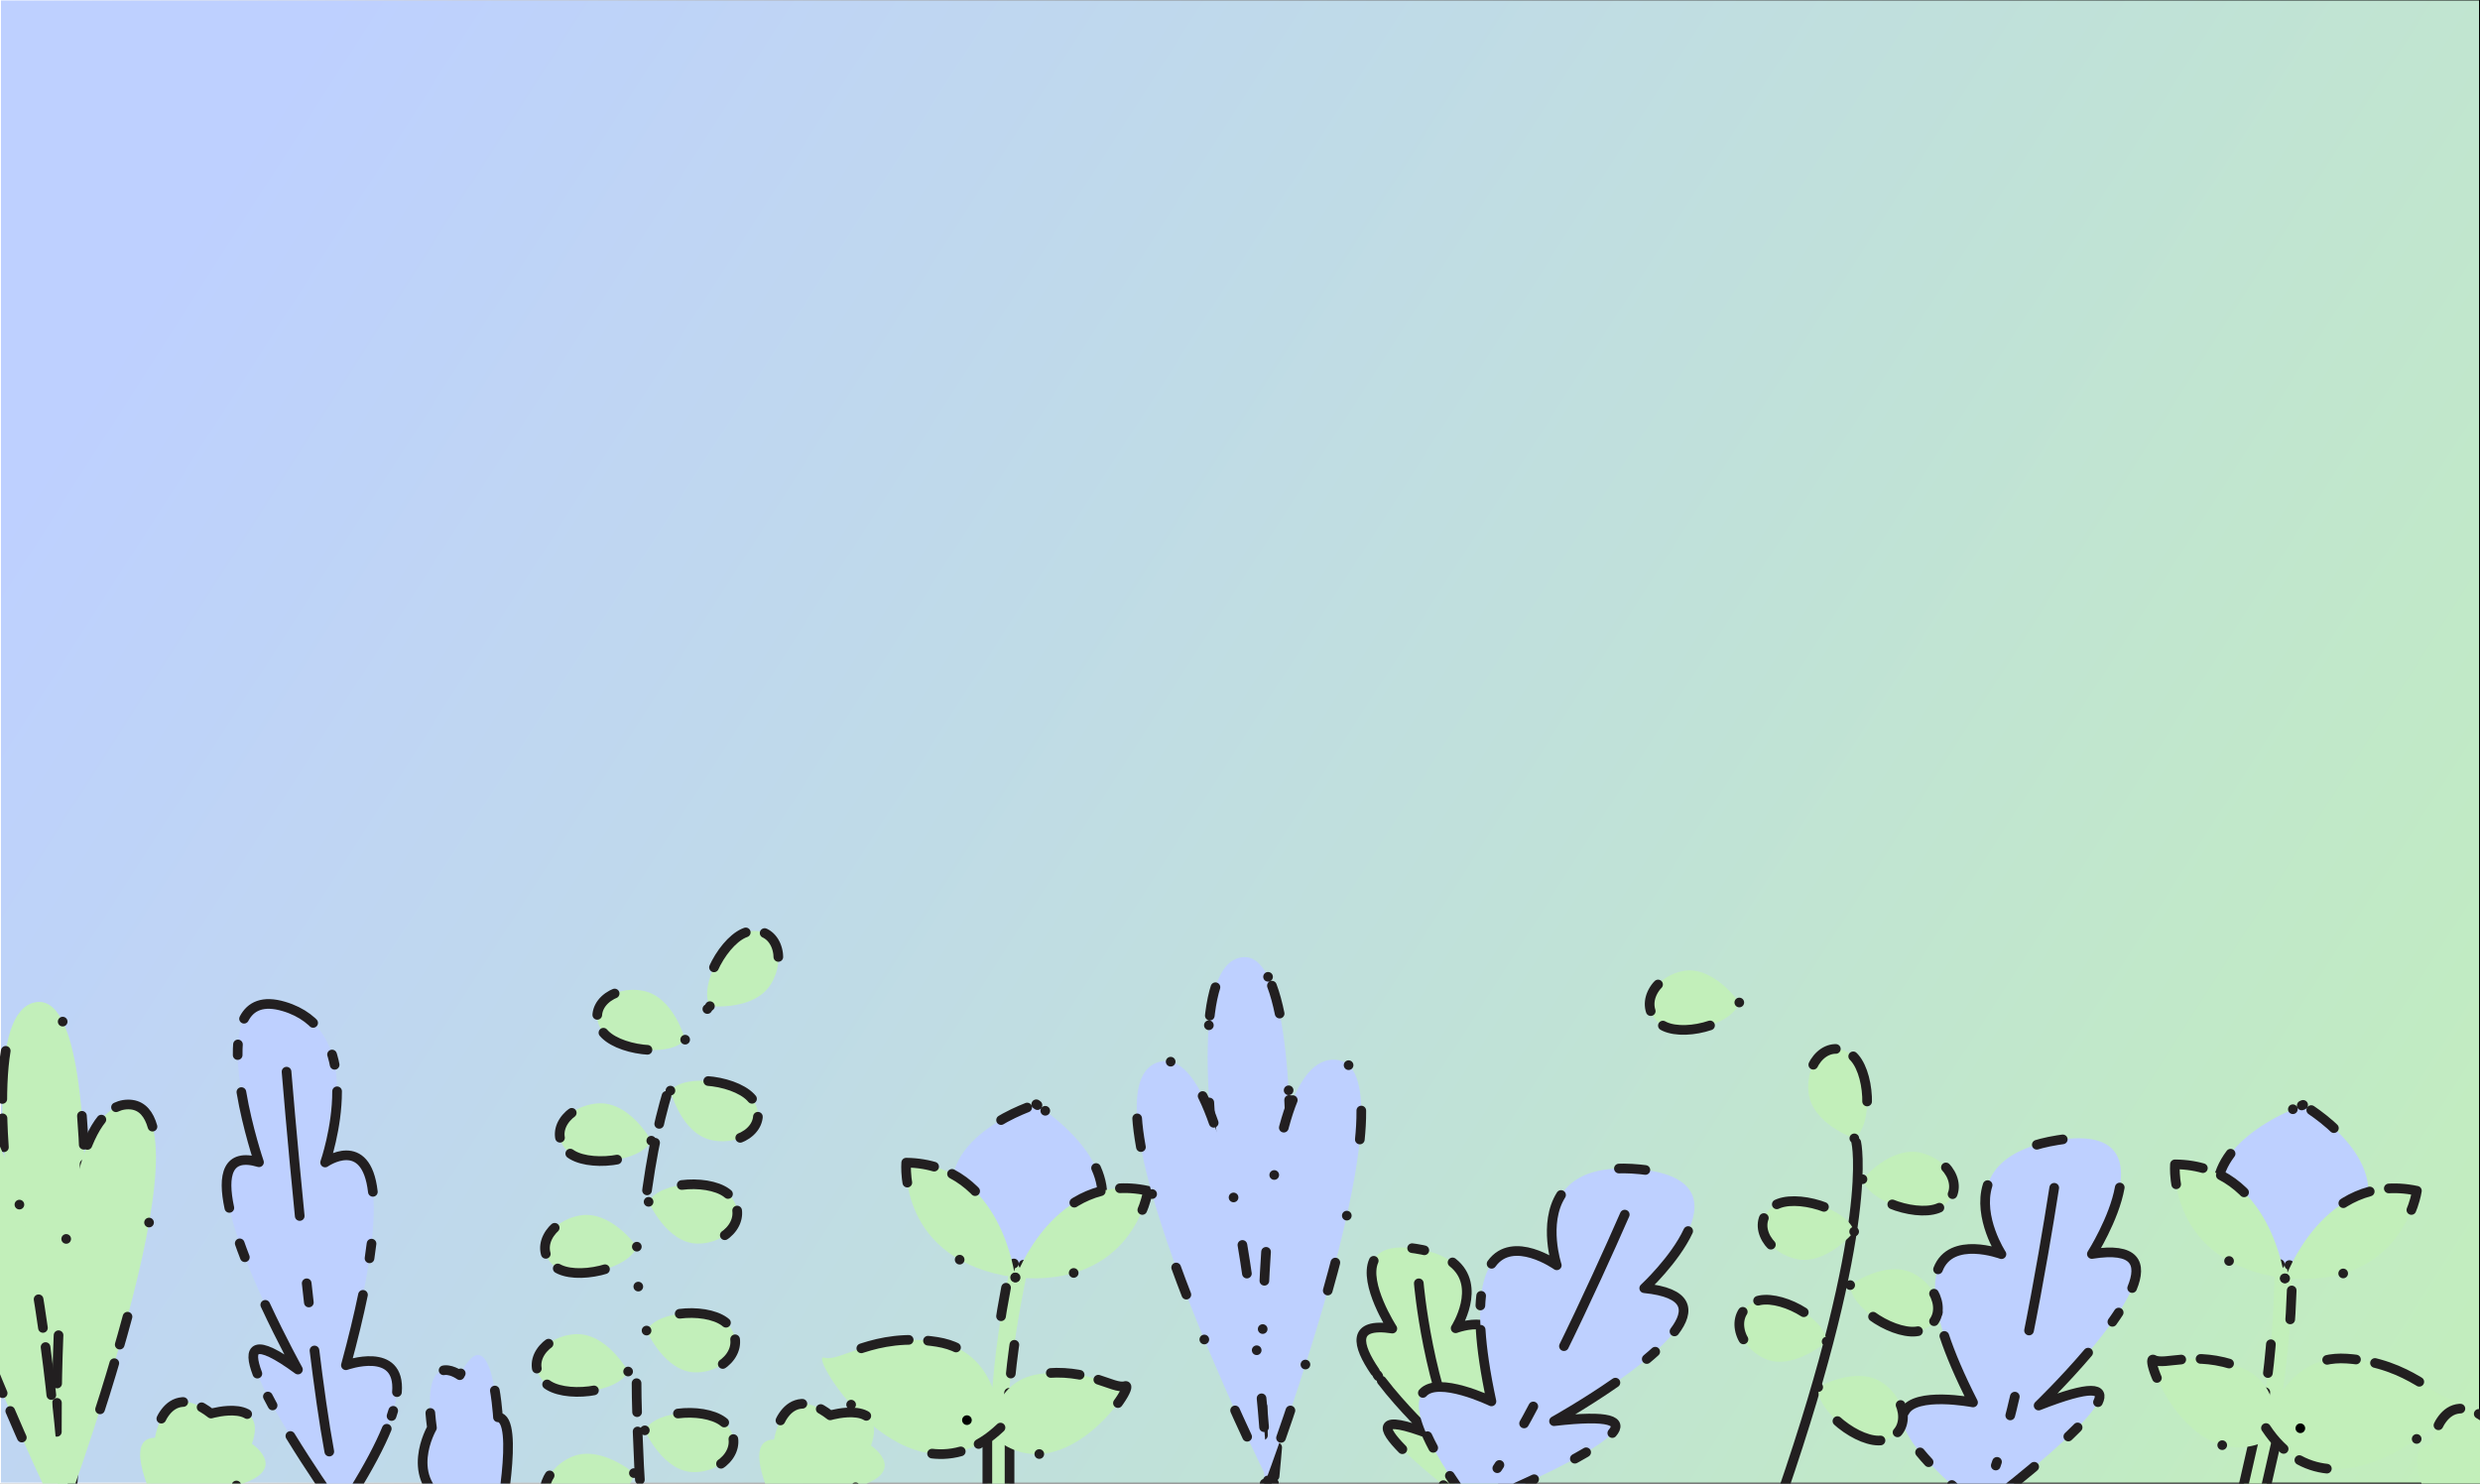 <?xml version="1.0" encoding="UTF-8"?><svg id="Layer_1" xmlns="http://www.w3.org/2000/svg" xmlns:xlink="http://www.w3.org/1999/xlink" viewBox="0 0 2566.58 1535.44"><rect x="0" y="0" width="2566.58" height="1535.44" fill="#808080" stroke="none"/><defs><style>.cls-1{stroke-dasharray:0 0 15.35 38.38;}.cls-1,.cls-2,.cls-3,.cls-4,.cls-5,.cls-6,.cls-7,.cls-8,.cls-9,.cls-10,.cls-11,.cls-12,.cls-13,.cls-14,.cls-15,.cls-16,.cls-17,.cls-18,.cls-19,.cls-20,.cls-21,.cls-22,.cls-23,.cls-24{stroke-width:10px;}.cls-1,.cls-2,.cls-3,.cls-4,.cls-5,.cls-6,.cls-7,.cls-9,.cls-10,.cls-11,.cls-12,.cls-13,.cls-14,.cls-15,.cls-16,.cls-17,.cls-18,.cls-19,.cls-20,.cls-21,.cls-22,.cls-23,.cls-24{stroke:#221f20;}.cls-1,.cls-3,.cls-4,.cls-5,.cls-6,.cls-7,.cls-8,.cls-9,.cls-10,.cls-11,.cls-12,.cls-13,.cls-14,.cls-15,.cls-16,.cls-17,.cls-18,.cls-19,.cls-20,.cls-21,.cls-22,.cls-23,.cls-24{stroke-linecap:round;stroke-linejoin:round;}.cls-1,.cls-3,.cls-4,.cls-5,.cls-6,.cls-7,.cls-8,.cls-9,.cls-10,.cls-11,.cls-13,.cls-15,.cls-16,.cls-17,.cls-18,.cls-19,.cls-20,.cls-21,.cls-24{fill:none;}.cls-25,.cls-12,.cls-14,.cls-23{fill:#bed0ff;}.cls-26,.cls-2,.cls-22{fill:#c2efba;}.cls-2,.cls-27{stroke-miterlimit:10;}.cls-3{stroke-dasharray:0 0 27.47 68.67;}.cls-4{stroke-dasharray:0 0 12.81 32.03;}.cls-5{stroke-dasharray:0 0 10.06 25.15;}.cls-6{stroke-dasharray:0 0 10.45 26.12;}.cls-8{stroke:#000;stroke-dasharray:0 0 0 0 0 200 30 20 50 100;}.cls-9{stroke-dasharray:0 0 22.57 56.43;}.cls-10{stroke-dasharray:0 0 1.7 4.26;}.cls-11,.cls-22{stroke-dasharray:0 0 0 0 0 100 30 20 50 100;}.cls-12,.cls-19{stroke-dasharray:0 0 0 0 150 70 20 50;}.cls-13{stroke-dasharray:0 0 5.64 14.1;}.cls-14{stroke-dasharray:0 0 0 50 30 80;}.cls-15{stroke-dasharray:0 0 15.32 38.3;}.cls-16{stroke-dasharray:0 0 0 0 82.56 38.53 11.01 27.52;}.cls-17{stroke-dasharray:0 0 11.01 27.52;}.cls-18{stroke-dasharray:0 0 .62 1.55;}.cls-20{stroke-dasharray:0 0 11.6 29;}.cls-21{stroke-dasharray:0 0 13.48 33.7;}.cls-23{stroke-dasharray:0 0 0 10 30 80;}.cls-27{fill:url(#linear-gradient);stroke:url(#linear-gradient-2);}.cls-24{stroke-dasharray:0 0 0 0 101.1 47.18 13.48 33.7;}</style><linearGradient id="linear-gradient" x1="269.21" y1="118.29" x2="2599.79" y2="1610.24" gradientTransform="matrix(1, 0, 0, 1, 0, 0)" gradientUnits="userSpaceOnUse"><stop offset="0" stop-color="#bed0ff"/><stop offset="1" stop-color="#c2efba"/></linearGradient><linearGradient id="linear-gradient-2" x1="0" y1="767.47" x2="2566.58" y2="767.47" gradientTransform="matrix(1, 0, 0, 1, 0, 0)" gradientUnits="userSpaceOnUse"><stop offset="0" stop-color="#fff"/><stop offset="1" stop-color="#000"/></linearGradient></defs><rect class="cls-27" x=".5" width="2565.58" height="1534.94"/><g><g><path class="cls-25" d="M2064.45,1550.86s210.38-160.93,45.34-96.2c0,0,184.27-177.55,55.1-156.86,0,0,87.43-137.38-35.29-117.87-122.72,19.51-58.28,118.06-58.28,118.06,0,0-132.81-49.96-29.39,153.42,0,0-156.5-30.31-9.61,96.38l32.12,3.06Z"/><g><path class="cls-7" d="M2171.23,1451.15c7.07-14.52-6.02-18.23-61.44,3.51,0,0,25.73-24.79,51.23-54.77"/><path class="cls-20" d="M2186.13,1367.99c5.35-7.5,10.16-14.9,14.1-21.95"/><path class="cls-7" d="M2206.59,1333.03c10.37-25.33,3.64-42.49-41.7-35.23,0,0,23.04-36.21,28.86-68.81"/><path class="cls-3" d="M2134.78,1179.18c-1.68,.22-3.41,.47-5.18,.75-24.15,3.84-41.05,10.74-52.62,19.34"/><path class="cls-7" d="M2057.02,1226.51c-10.55,33.48,14.3,71.48,14.3,71.48,0,0-52.1-19.6-65.62,15.72"/><path class="cls-5" d="M2003.7,1348.5c.96,6.6,2.54,13.93,4.82,22.09"/><path class="cls-7" d="M2012.21,1382.62c6.26,18.87,15.88,41.56,29.72,68.79,0,0-60.12-11.64-70.86,9.67"/><path class="cls-21" d="M1987.08,1503.14c5.41,6.61,12.22,13.98,20.64,22.2"/><path class="cls-24" d="M2019.99,1536.88c3.85,3.5,7.96,7.13,12.33,10.91l32.12,3.06s69.28-53,97.14-85.93"/></g></g><path class="cls-19" d="M2125.94,1229.28s-30.83,202.34-60.48,287.44"/></g><g><g><path class="cls-7" d="M1921.07,1182.31s19.83,83.26-77.03,364.26"/><path class="cls-22" d="M1927.5,1220.43s29.79-35.56,61.46-27.14c31.67,8.43,45.24,40.52,20.34,55.44-20.78,12.45-75.51-4.43-81.8-28.31Z"/><path class="cls-22" d="M1914.78,1329.98s37.46-27.37,66.18-11.58c28.72,15.79,34.18,50.2,6.42,58.71-23.16,7.1-72.23-22.43-72.6-47.13Z"/><path class="cls-22" d="M1881.69,1435.61s40.26-23.05,67.05-4.18c26.79,18.87,28.41,53.67-.12,59.06-23.8,4.49-69.31-30.3-66.94-54.88Z"/><path class="cls-22" d="M1918.88,1274.63s-29.23,36.02-61.03,28.08c-31.8-7.94-45.86-39.81-21.19-55.12,20.58-12.77,75.57,3.26,82.22,27.04Z"/><path class="cls-22" d="M1890.41,1388.41s-35.38,31.01-64.37,17.54c-28.99-13.47-36.1-47.85-9.29-58.91,22.37-9.23,72.04,16.38,73.66,41.37Z"/></g><path class="cls-22" d="M1919.07,1178.13s-43.9-14.99-47.43-47.58c-3.53-32.58,21.52-56.79,44.41-38.93,19.1,14.9,23.04,72.04,3.02,86.5Z"/></g><path class="cls-22" d="M1800.02,1037.52s-26.85-38.63-58.24-32.55-46.58,37.73-23.22,54.93c19.49,14.35,73.87,1.48,81.46-22.38Z"/><g><path class="cls-22" d="M1045.93,1309.36l18.29,2.13s-27.07,115.79-20.91,200.9l-17.32,8.78s-8.28-80.85,19.94-211.81Z"/><path class="cls-23" d="M1072.45,1142.84s-105.39,32.16-84.7,103.91c20.69,71.75,98.44,79.59,136.51,33.2,38.07-46.39,6.43-96.84-51.81-137.11Z"/><path class="cls-22" d="M1050.57,1322.05s-13.56-117.35-112.72-118.78c0,0-8.9,101.76,112.72,118.78Z"/><path class="cls-22" d="M1051.07,1322.11s40.15-111.1,136.99-89.71c0,0-14.71,101.08-136.99,89.71Z"/></g><path class="cls-2" d="M1044.79,1472.63v68.92s-11.06,12.76-22.97,0v-68.92h22.97Z"/><path class="cls-22" d="M1025.26,1484.84s0-55.79,50.37-62.83c50.37-7.04,75.83,16.25,88.83,12.46,13-3.79-66.62,117-139.21,50.37Z"/><g><path class="cls-22" d="M1035.43,1477.46s.83-78.11-65.51-88.67c-66.34-10.57-100.27,21.69-117.36,16.2-17.09-5.49,86.14,164.74,182.87,72.48Z"/><path class="cls-8" d="M1000.69,1469.75s-19.38-45.18-87.04-44.04"/></g><g><g><path class="cls-22" d="M2372.28,1311.71l-18.31-2s.6,118.91-24.37,200.51l14.93,12.42s26.08-76.97,27.75-210.93Z"/><path class="cls-23" d="M2383.52,1143.47s95.58,54.83,59.42,120.17c-36.16,65.34-113.69,55.66-140.48,1.95-26.78-53.71,15.3-95.83,81.05-122.12Z"/><path class="cls-22" d="M2364.93,1323.05s39.37-111.38,136.35-90.68c0,0-13.99,101.18-136.35,90.68Z"/><path class="cls-22" d="M2364.42,1323s-14.39-117.25-113.56-117.98c0,0-8.18,101.82,113.56,117.98Z"/></g><path class="cls-2" d="M2337.01,1471.13l-15.35,67.18s7.94,14.91,22.39,5.12l15.35-67.18-22.39-5.12Z"/><path class="cls-22" d="M2353.33,1487.38s12.43-54.39-35.11-72.48c-47.54-18.09-77.55-1.05-89.37-7.65-11.83-6.59,38.88,128.9,124.48,80.12Z"/><g><path class="cls-22" d="M2345.07,1477.92s16.59-76.33,83.62-71.85c67.03,4.48,92.92,43.48,110.8,41.94,17.88-1.54-120.68,141.4-194.42,29.91Z"/><path class="cls-8" d="M2380.65,1478.15s28.95-39.73,94.66-23.54"/></g></g><g><g><path class="cls-25" d="M341.52,1548.97s-153.9-220.12-33.17-131.58c0,0-134.8-242.86-40.31-214.56,0,0-63.96-187.92,25.82-161.23,89.78,26.69,42.64,161.49,42.64,161.49,0,0,97.16-68.33,21.5,209.85,0,0,114.49-41.45,7.03,131.84l-23.5,4.19Z"/><g><path class="cls-7" d="M400.27,1478.66c-7.24,17.51-18.57,39.23-35.25,66.12l-23.5,4.19s-20.73-29.65-41.01-62.82"/><path class="cls-6" d="M282.12,1454.54c-3.99-7.31-7.63-14.39-10.67-20.95"/><path class="cls-7" d="M266.35,1421.61c-10.17-26.81-4.14-38.06,42-4.22,0,0-16.44-29.61-33.81-66.96"/><path class="cls-15" d="M253.4,1301.16c-4.3-11.13-8.17-22.15-11.27-32.58"/><path class="cls-7" d="M237.34,1250.09c-7.29-34.13-2.16-57.09,30.7-47.25,0,0-11.91-34.99-18.24-72.62"/><path class="cls-17" d="M245.97,1091.91c-.11-8.91,.49-17.29,2.1-24.64"/><path class="cls-16" d="M252.57,1054.31c6.79-13.03,19.52-19.17,41.29-12.7,38.17,11.35,51.59,42.24,54.41,74.01"/><path class="cls-7" d="M348.86,1129.41c.05,38.17-12.37,73.68-12.37,73.68,0,0,42.52-29.9,49.4,30.38"/><path class="cls-1" d="M384.49,1287.08c-1.2,10.24-2.91,21.59-5.18,34.14"/><path class="cls-7" d="M375.65,1340.06c-4.37,21.16-10.17,45.32-17.66,72.88,0,0,56.8-20.57,52.83,27.83"/><path class="cls-13" d="M406.94,1460.09c-1.11,3.74-2.46,7.74-4.07,12.02"/></g></g><path class="cls-19" d="M296.54,1109.11s22.56,276.76,44.25,393.17"/></g><g><g><path class="cls-11" d="M732.05,1044.28s-96.25,91.12-68.36,511.96"/><path class="cls-22" d="M709.08,1075.99s-11.84-44.85-44.09-50.69c-32.25-5.84-58.17,17.44-41.98,41.54,13.51,20.1,70.23,28.09,86.07,9.15Z"/><path class="cls-22" d="M674.02,1180.55s-22.27-40.7-54.98-38.61c-32.71,2.08-52.28,30.9-30.77,50.41,17.94,16.27,74.92,10.4,85.75-11.79Z"/><path class="cls-22" d="M659.06,1290.23s-26.64-37.98-58.91-32.29c-32.28,5.69-48.54,36.5-25,53.5,19.63,14.18,75.61,2.04,83.92-21.21Z"/><path class="cls-22" d="M693.84,1128.71s11.15,45.03,43.3,51.37c32.16,6.33,58.43-16.54,42.62-40.88-13.2-20.31-69.78-29.18-85.92-10.48Z"/><path class="cls-22" d="M671.24,1243.8s18.84,43.11,50.81,43.24,53.02-27.96,33.45-49.37c-16.33-17.86-72.17-15.8-84.26,6.13Z"/><path class="cls-22" d="M650.05,1419.44s-22.27-40.7-54.98-38.61c-32.71,2.08-52.28,30.9-30.77,50.41,17.94,16.27,74.92,10.4,85.75-11.79Z"/><path class="cls-22" d="M656.03,1524.56s-35.31-30.08-65.13-16.48c-29.82,13.6-37.83,47.51-10.78,58.06,22.56,8.81,73.71-16.99,75.91-41.58Z"/><path class="cls-22" d="M669.13,1377.06s18.84,43.11,50.81,43.24c31.97,.13,53.02-27.96,33.45-49.37-16.33-17.86-72.17-15.8-84.26,6.13Z"/><path class="cls-22" d="M667.34,1480.31s18.84,43.11,50.81,43.24c31.97,.13,53.02-27.96,33.45-49.37-16.33-17.86-72.17-15.8-84.26,6.13Z"/></g><path class="cls-22" d="M734.69,1041.29s46.11,5.09,63.16-22.9c17.05-27.99,4.66-60.55-23.65-54.11-23.62,5.37-51.48,55.41-39.51,77.01Z"/></g><g><g><path class="cls-26" d="M1512.53,1551.72s-148.12-111.66-32.23-67.14c0,0-129.92-123.43-39.36-109.58,0,0-61.91-95.78,24.13-82.72,86.04,13.06,41.4,82.39,41.4,82.39,0,0,92.76-35.64,21.34,107.3,0,0,109.45-22,7.2,67.45l-22.48,2.3Z"/><g><path class="cls-7" d="M1451.33,1499.83c-21.28-21.52-27.57-36.97,28.96-15.26,0,0-29.27-27.81-50.35-55.55"/><path class="cls-10" d="M1426.4,1424.24c-.76-1.04-1.5-2.09-2.22-3.12"/><path class="cls-7" d="M1422.96,1419.36c-18.46-27.07-24.58-50.87,17.97-44.36,0,0-29.95-46.33-19.24-70.15"/><path class="cls-4" d="M1461.43,1291.77c1.18,.14,2.39,.31,3.63,.5,9.67,1.47,17.68,3.64,24.3,6.35"/><path class="cls-7" d="M1503.26,1306.51c31.27,24.56,3.21,68.16,3.21,68.16,0,0,53.99-20.74,47.88,32.88"/><path class="cls-18" d="M1554.07,1409.71c-.06,.46-.13,.92-.2,1.38"/><path class="cls-7" d="M1553.75,1411.86c-2.65,16.4-10.41,39.03-25.94,70.1,0,0,71.58-14.39,44.89,27.42"/><path class="cls-9" d="M1511.52,1550.95c-4.37-3.32-22.22-17.03-39.47-31.98"/></g></g><path class="cls-19" d="M1468.34,1328.13s9.13,109.79,50.66,186.66"/></g><g><g><path class="cls-25" d="M1539.88,1552.23s244.5-101.86,68.41-81.42c0,0,223.51-124.59,93.34-137.59,0,0,119.62-110.5-4.01-122.98-123.63-12.48-86.5,99.26-86.5,99.26,0,0-115.64-82.22-67.6,140.82,0,0-143.57-69.27-33.91,90.73l30.28,11.17Z"/><g><path class="cls-7" d="M1668.59,1483.11c10.54-12.23-1.16-19.16-60.3-12.3,0,0,31.21-17.4,63.52-39.87"/><path class="cls-20" d="M1704.24,1406.51c7.08-5.88,13.63-11.81,19.23-17.62"/><path class="cls-7" d="M1732.95,1377.93c16.49-21.84,14.37-40.15-31.32-44.71,0,0,31.53-29.12,45.48-59.15"/><path class="cls-3" d="M1702.82,1210.84c-1.68-.22-3.42-.42-5.2-.6-24.33-2.46-42.43-.1-55.81,5.26"/><path class="cls-7" d="M1615.55,1236.74c-18.75,29.67-4.43,72.76-4.43,72.76,0,0-45.36-32.25-67.46-1.56"/><path class="cls-5" d="M1532.84,1341.07c-.75,6.62-1.11,14.12-.98,22.59"/><path class="cls-7" d="M1532.35,1376.23c1.23,19.85,4.73,44.24,11.16,74.1,0,0-55.15-26.61-70.98-8.75"/><path class="cls-21" d="M1477.27,1486.33c3.55,7.77,8.25,16.64,14.29,26.74"/><path class="cls-24" d="M1500.47,1527.37c2.83,4.37,5.87,8.93,9.14,13.7l30.28,11.17s80.52-33.54,115.87-58.27"/></g></g><path class="cls-19" d="M1681.47,1257.03s-81.49,187.75-131.9,262.46"/></g><path class="cls-23" d="M1318.41,1534.94s-127.23-523.9-35.12-543.86,35.12,543.86,35.12,543.86Z"/><path class="cls-14" d="M1308.8,1535.44s-23.23-437.35,71-438.74c94.24-1.39-71,438.74-71,438.74Z"/><path class="cls-14" d="M1312.18,1532.09s-201.67-405.97-113.4-432.82c88.26-26.85,113.4,432.82,113.4,432.82Z"/><path class="cls-22" d="M70.95,1581.3s-127.23-523.9-35.12-543.86,35.12,543.86,35.12,543.86Z"/><path class="cls-22" d="M61.35,1581.8s-23.23-437.35,71-438.74c94.24-1.39-71,438.74-71,438.74Z"/><path class="cls-22" d="M64.73,1578.45s-201.67-405.97-113.4-432.82c88.26-26.85,113.4,432.82,113.4,432.82Z"/><path class="cls-22" d="M160.4,1555.23s-34.53-67.25,0-67.25c0,0,9.48-62.63,58.02-25.05,0,0,59.5-17.38,42.28,31.32,0,0,45.79,30.71-27.26,45.85"/><path class="cls-22" d="M801.13,1557.07s-34.53-67.25,0-67.25c0,0,9.48-62.63,58.02-25.05,0,0,59.5-17.38,42.28,31.32,0,0,45.79,30.71-27.26,45.85"/><path class="cls-22" d="M2517.02,1562.08s-34.53-67.25,0-67.25c0,0,9.48-62.63,58.02-25.05,0,0,59.5-17.38,42.28,31.32,0,0,45.79,30.71-27.26,45.85"/><path class="cls-12" d="M515.36,1583.84s23.53-117.02,0-117.02c0,0-6.46-108.99-39.53-43.6,0,0-40.54-30.25-28.8,54.5,0,0-31.19,53.44,18.57,79.78"/></svg>